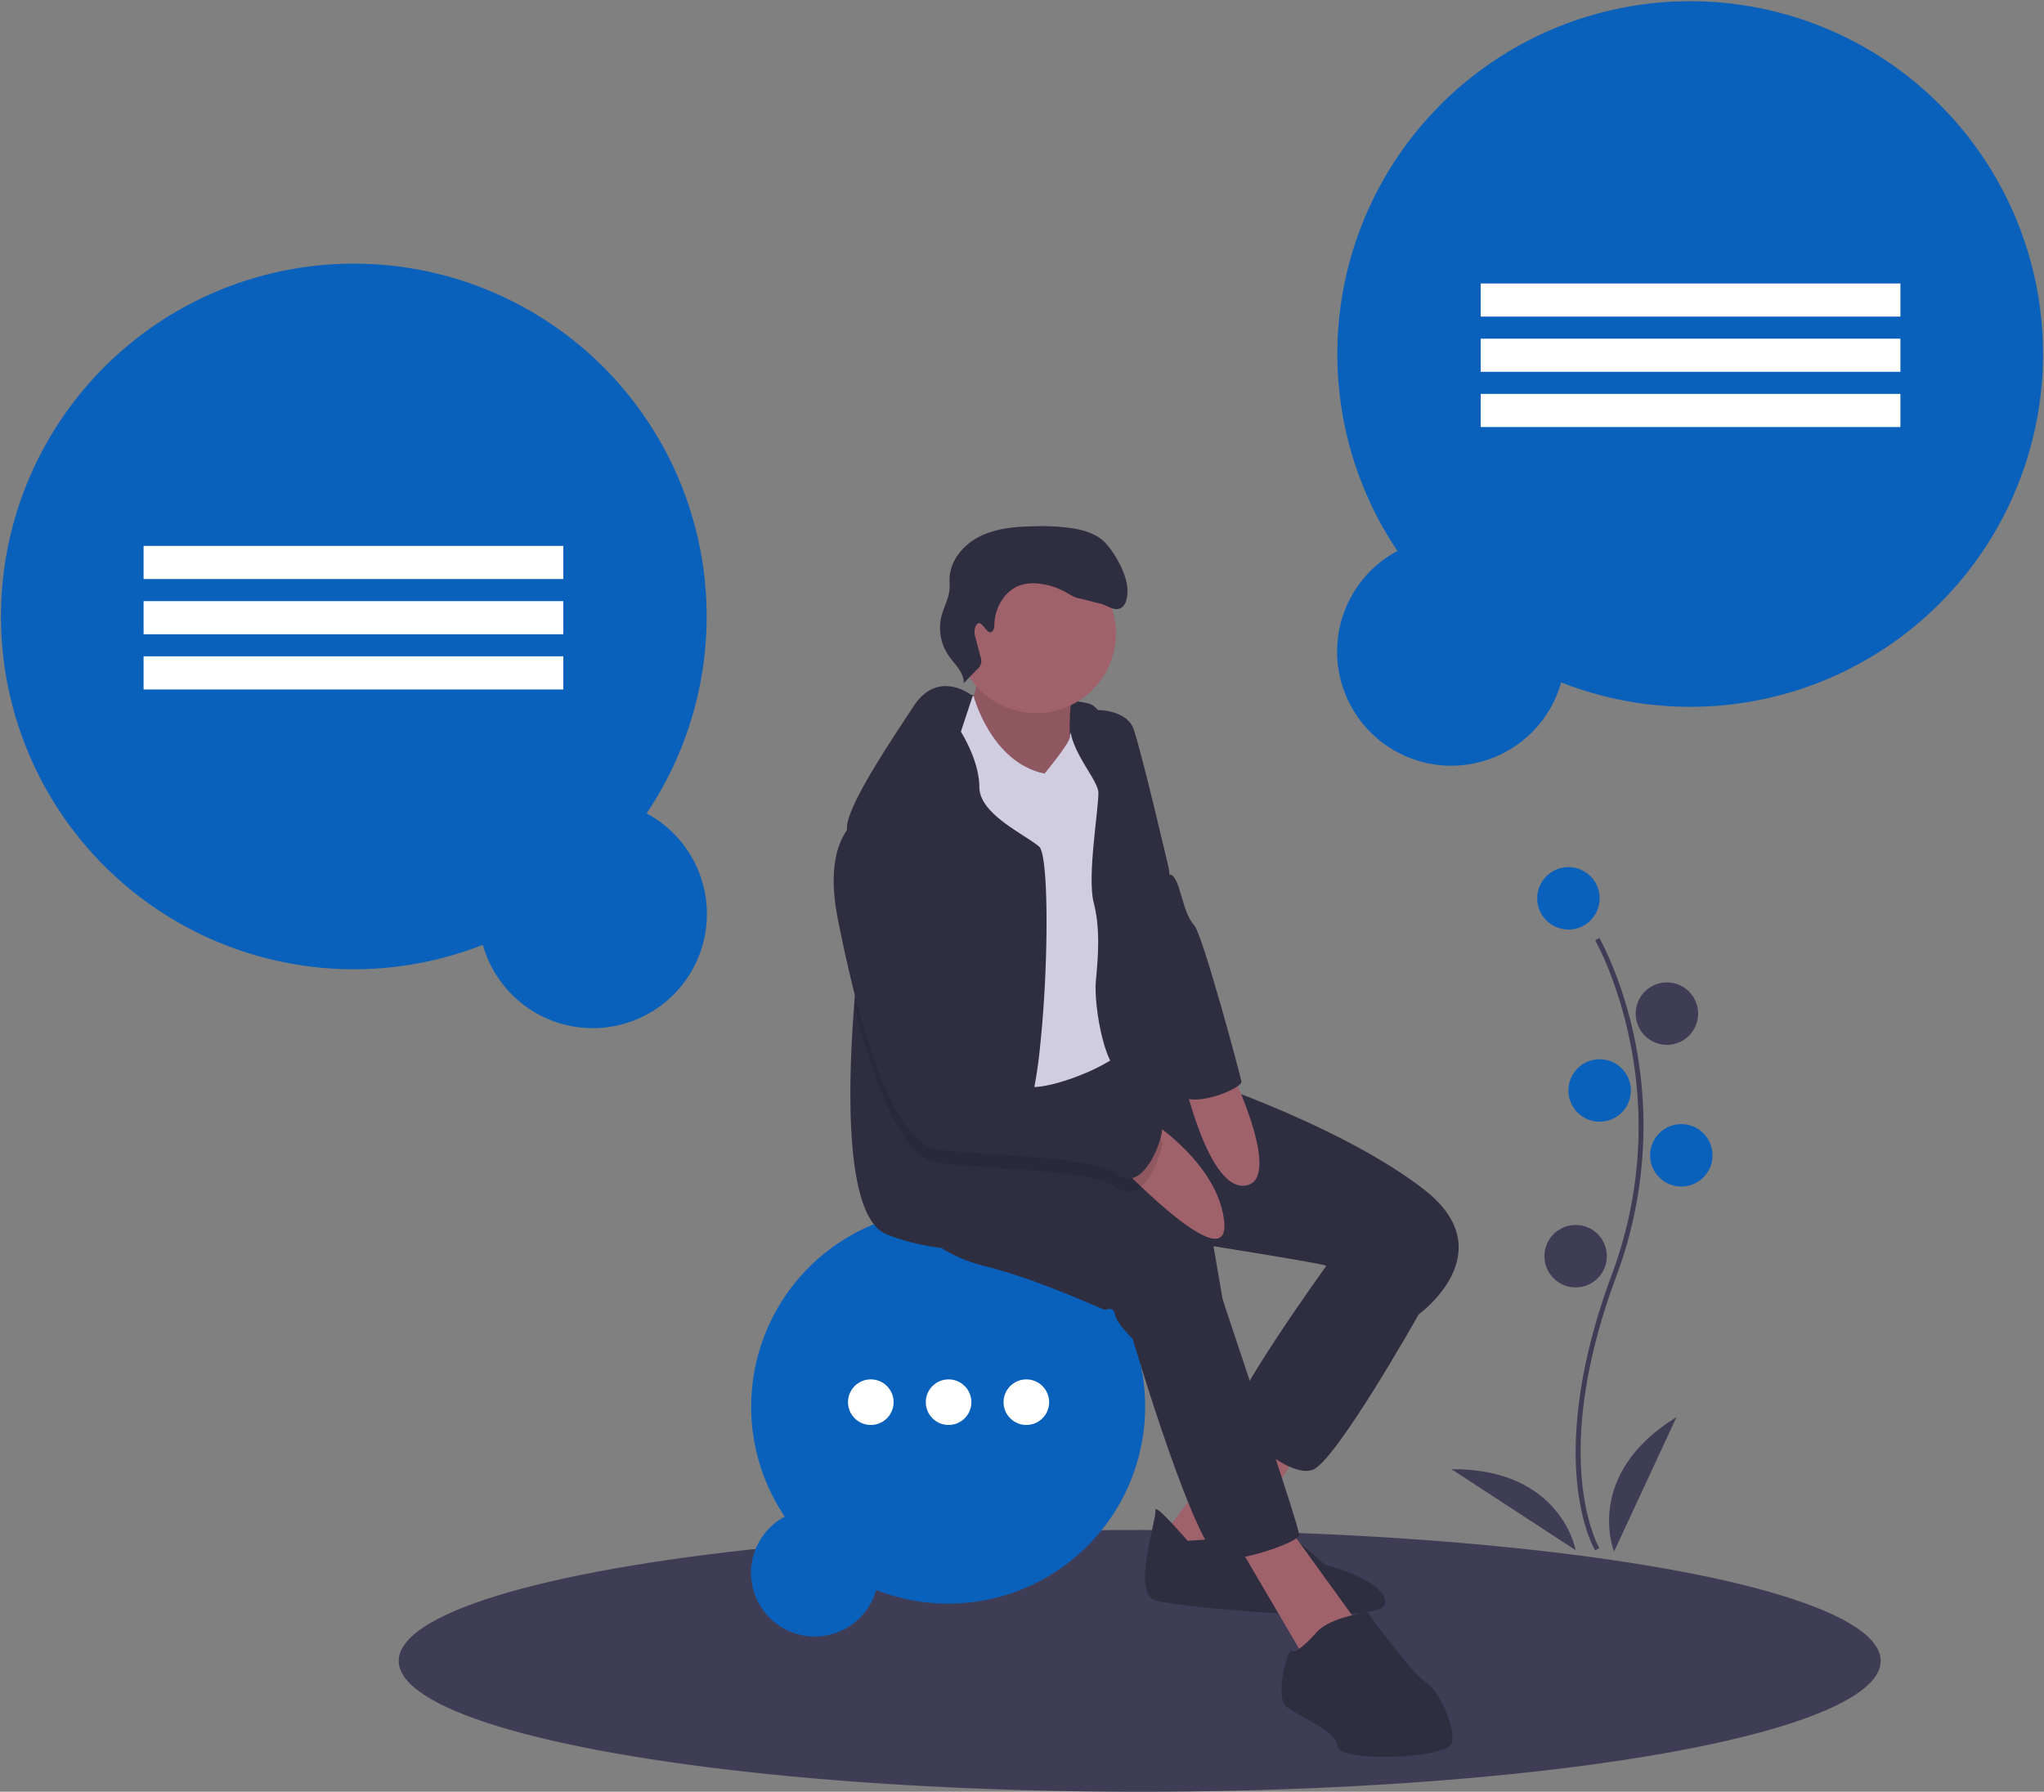 <svg id="bafbdcdd-db4a-4743-9ceb-46364dc67d6e" data-name="Layer 1" xmlns="http://www.w3.org/2000/svg" width="851" height="746.054" viewBox="0 0 851 746.054"><rect x="0" y="0" width="851" height="746.054" fill="#808080" stroke="none"/><title>ideas</title><ellipse cx="474.5" cy="691.554" rx="308.5" ry="54.5" fill="#3f3d56"/><path d="M443.693,415.653A146.9,146.9,0,1,0,375.535,470.378a47.518,47.518,0,1,0,68.159-54.725Z" transform="translate(-174.5 -76.973)" fill="#0961bc"/><rect x="59.782" y="227.304" width="174.746" height="13.796" fill="#fff"/><rect x="59.782" y="250.297" width="174.746" height="13.796" fill="#fff"/><rect x="59.782" y="273.29" width="174.746" height="13.796" fill="#fff"/><path d="M756.307,306.379a146.9,146.9,0,1,1,68.159,54.725,47.518,47.518,0,1,1-68.159-54.725Z" transform="translate(-174.5 -76.973)" fill="#0961bc"/><rect x="790.973" y="195.003" width="174.746" height="13.796" transform="translate(1582.191 326.829) rotate(-180)" fill="#fff"/><rect x="790.973" y="217.996" width="174.746" height="13.796" transform="translate(1582.191 372.815) rotate(-180)" fill="#fff"/><rect x="790.973" y="240.989" width="174.746" height="13.796" transform="translate(1582.191 418.8) rotate(-180)" fill="#fff"/><path d="M501.213,708.464a82.013,82.013,0,1,1,38.052,30.553,26.529,26.529,0,1,1-38.052-30.553Z" transform="translate(-174.5 -76.973)" fill="#0961bc"/><circle cx="362.551" cy="583.84" r="9.491" fill="#fff"/><circle cx="394.932" cy="583.84" r="9.491" fill="#fff"/><circle cx="427.312" cy="583.84" r="9.491" fill="#fff"/><path d="M578.936,366.381s42.346,1.151,49.34,3.696,10.121,20.74,10.121,20.74l-32.879,10.334-24.592-1.393-18.508,1.308L572.753,374Z" transform="translate(-174.5 -76.973)" fill="#2f2e41"/><path d="M580.763,352.486s2.786,10.761-3.397,18.38S603.947,405.635,603.947,405.635l17.285-2.971s-3.81-33.064,1.308-41.437S580.763,352.486,580.763,352.486Z" transform="translate(-174.5 -76.973)" fill="#9f616a"/><path d="M580.763,352.486s2.786,10.761-3.397,18.38S603.947,405.635,603.947,405.635l17.285-2.971s-3.81-33.064,1.308-41.437S580.763,352.486,580.763,352.486Z" transform="translate(-174.5 -76.973)" opacity="0.1"/><polygon points="521.22 590.132 483.081 640.709 509.109 655.905 544.931 597.296 521.22 590.132" fill="#9f616a"/><path d="M668.968,718.535s-14.044-16.319-13.419-12.68-9.993,34.5-.114,37.485,94.601,10.903,95.766,1.336S725.927,728.414,725.927,728.414s-15.708-15.096-19.19-13.561S668.968,718.535,668.968,718.535Z" transform="translate(-174.5 -76.973)" fill="#2f2e41"/><polygon points="512.663 638.435 543.126 690.333 566.125 677.014 535.407 634.525 512.663 638.435" fill="#9f616a"/><path d="M735.252,591.936l-9.041,12.793s-43.1,59.859-38.522,64.692,23.64,23.099,33.334,19.56S765.16,624.261,765.16,624.261l-8.984-35.921Z" transform="translate(-174.5 -76.973)" fill="#2f2e41"/><path d="M549.59,579.826s9.652,18.01,34.116,24.108,50.023,18.565,50.932,18.408,3.483-1.535,4.108,2.104,7.335,9.979,7.335,9.979,27.023,91.829,37.343,91.928,31.529-7.292,31.969-10.178-31.6-96.662-31.913-98.481L679.728,595.86s42.375,6.766,46.327,7.96S765.16,624.261,765.16,624.261s35.836-25.829,2.317-51.913-91.132-45.218-91.132-45.218l-20.669-5.814-18.013-1.075-2.652-10.171-42.662,2.461-44.521,18.892Z" transform="translate(-174.5 -76.973)" fill="#2f2e41"/><circle cx="431.395" cy="263.7" r="33.232" fill="#9f616a"/><path d="M575.83,367.383l3.997-.687s7.219,27.795,29.551,32.386c0,0,11.019-13.2,10.549-15.428s8.727-14.111,13.617-7.458-1.194,123.841,2.914,125.945,12.921,4.336,5.828,12.111-35.267,18.238-41.508,14.627-18.991-34.201-24.507-44.493-14.343-45.303-14.343-45.303-11.273-38.338-4.336-47.023S575.83,367.383,575.83,367.383Z" transform="translate(-174.5 -76.973)" fill="#d0cde1"/><path d="M607.635,511.654a189.572,189.572,0,0,1-3.807,24.268c-1.63,6.508-3.527,10.437-5.693,10.27-5.526-.413-8.037,7.691-9.332,17.035-1.384,9.913-1.384,21.221-2.143,25.217-1.005,5.28-7.434,9.31-20.283,8.127a90.659,90.659,0,0,1-22.348-5.481c-17.347-6.307-16.834-57.455-13.931-95.409,1.775-23.263,4.443-41.582,4.443-41.582s-5.269-15.717-6.954-26.49a35.211,35.211,0,0,1-.502-5.95c.257-9.41,17.436-34.839,27.818-50.679,10.393-15.84,24.57-4.22,24.57-4.22l-4.934,14.891s7.647,11.799,7.702,23.029,18.307,19.334,24.86,24.77C611.218,432.866,611.117,478.466,607.635,511.654Z" transform="translate(-174.5 -76.973)" fill="#2f2e41"/><path d="M622.064,372.081s1.198,1.416,6.681.725c6.576-.828,15.618,1.447,17.719,7.726,3.852,11.514,14.713,58.352,14.713,58.352s4.521,53.548,6.553,65.375,1.024,22.303,3.028,28.515-19.787-11.585-27.819-9.268-13.192-27.705-12.182-38.181,1.862-21.863-.924-32.623,2.153-39.24,1.969-45.765S614.092,383.967,622.064,372.081Z" transform="translate(-174.5 -76.973)" fill="#2f2e41"/><path d="M645.578,538.507s35.186,19.196,38.553,46.518S637.069,558.57,637.069,558.57Z" transform="translate(-174.5 -76.973)" fill="#9f616a"/><path d="M665.664,519.132s10.782,54.345,27.577,51.458-9.382-54.585-9.382-54.585Z" transform="translate(-174.5 -76.973)" fill="#9f616a"/><path d="M723.184,756.048s-8.6,9.908-10.732,8.401-7.036,19.005-2.615,22.929,21.45,10.363,21.635,16.887,45.857,5.231,47.492-1.606-5.729-22.431-10.903-25.288-24.306-29.155-24.306-29.155S728.77,750.405,723.184,756.048Z" transform="translate(-174.5 -76.973)" fill="#2f2e41"/><path d="M639.973,571.743c-8.16-5.76-30.943-7.189-51.171-8.517-8.874-.569-17.258-1.127-23.699-2.032-6.207-.86-11.788-6.53-16.744-14.981-7.513-12.804-13.585-32.004-18.262-50.534,1.775-23.263,4.443-41.582,4.443-41.582s-5.269-15.717-6.954-26.49a14.176,14.176,0,0,1,4.487-4.041c21.455-9.209,41.939,81.422,44.54,95.644.045.234.078.458.112.647,1.261,7.323,14.891,13.585,27.103,16.063,7.524,1.529,14.523,1.63,17.749-.357,8.473-5.202,34.527,15.617,36.503,16.209C660.055,552.376,651.694,580.037,639.973,571.743Z" transform="translate(-174.5 -76.973)" opacity="0.1"/><path d="M532.077,417.988s-15.594,7.363-8.742,41.778,20.655,92.923,41.764,95.851,63.143,2.26,74.87,10.547,20.086-19.375,18.11-19.972-28.032-21.408-36.504-16.205-42.815-3.881-44.848-15.707S553.882,408.621,532.077,417.988Z" transform="translate(-174.5 -76.973)" fill="#2f2e41"/><path d="M644.446,401.484l17.138,39.767s1.725-.861,3.73,5.351,2.943,11.67,6.454,15.75,19.134,62.276,19.603,65.005-21.577,12.138-26.503,4.555S644.446,401.484,644.446,401.484Z" transform="translate(-174.5 -76.973)" fill="#2f2e41"/><path d="M586.988,340.21c1.274-.34,1.461-2.031,1.503-3.348.229-7.055,4.477-14.295,11.231-16.349a18.881,18.881,0,0,1,7.959-.438,30.145,30.145,0,0,1,10.778,3.596c1.759.989,3.484,2.18,5.48,2.482,1.318.2,7.023,1.858,8.335,2.092,2.885.513,5.566,3.094,8.334,2.134,2.648-.919,3.235-4.348,3.299-7.15.146-6.385-4.701-15.221-8.97-19.971-3.24-3.604-8.118-5.268-12.886-6.133a85.79,85.79,0,0,0-16.853-1.025c-7.631.136-15.474.725-22.355,4.027s-12.661,9.873-12.991,17.499c-.069,1.588.095,3.183-.038,4.768-.326,3.865-2.378,7.356-3.341,11.113a20.335,20.335,0,0,0,2.84,16.25c2.554,3.758,6.568,7.157,6.42,11.699l5.537-5.737a4.547,4.547,0,0,0,1.352-5.556l-1.96-7.645a6.898,6.898,0,0,1-.17-4.255C582.593,333.07,584.865,340.777,586.988,340.21Z" transform="translate(-174.5 -76.973)" fill="#2f2e41"/><path d="M838.646,722.549c-.229-.375-5.641-9.41-7.517-28.172-1.721-17.213-.614-46.227,14.433-86.698,28.506-76.671-6.569-138.533-6.928-139.149l1.73-1.004c.091.156,9.142,15.929,14.488,41.044a179.061,179.061,0,0,1-7.416,99.807c-28.457,76.54-7.301,112.773-7.084,113.131Z" transform="translate(-174.5 -76.973)" fill="#3f3d56"/><circle cx="653" cy="374.054" r="13" fill="#0961bc"/><circle cx="694" cy="422.054" r="13" fill="#3f3d56"/><circle cx="666" cy="454.054" r="13" fill="#0961bc"/><circle cx="700" cy="481.054" r="13" fill="#0961bc"/><circle cx="656" cy="523.054" r="13" fill="#3f3d56"/><path d="M846.5,723.027s-13-32,26-56Z" transform="translate(-174.5 -76.973)" fill="#3f3d56"/><path d="M830.512,722.447s-5.916-34.029-51.709-33.738Z" transform="translate(-174.5 -76.973)" fill="#3f3d56"/></svg>